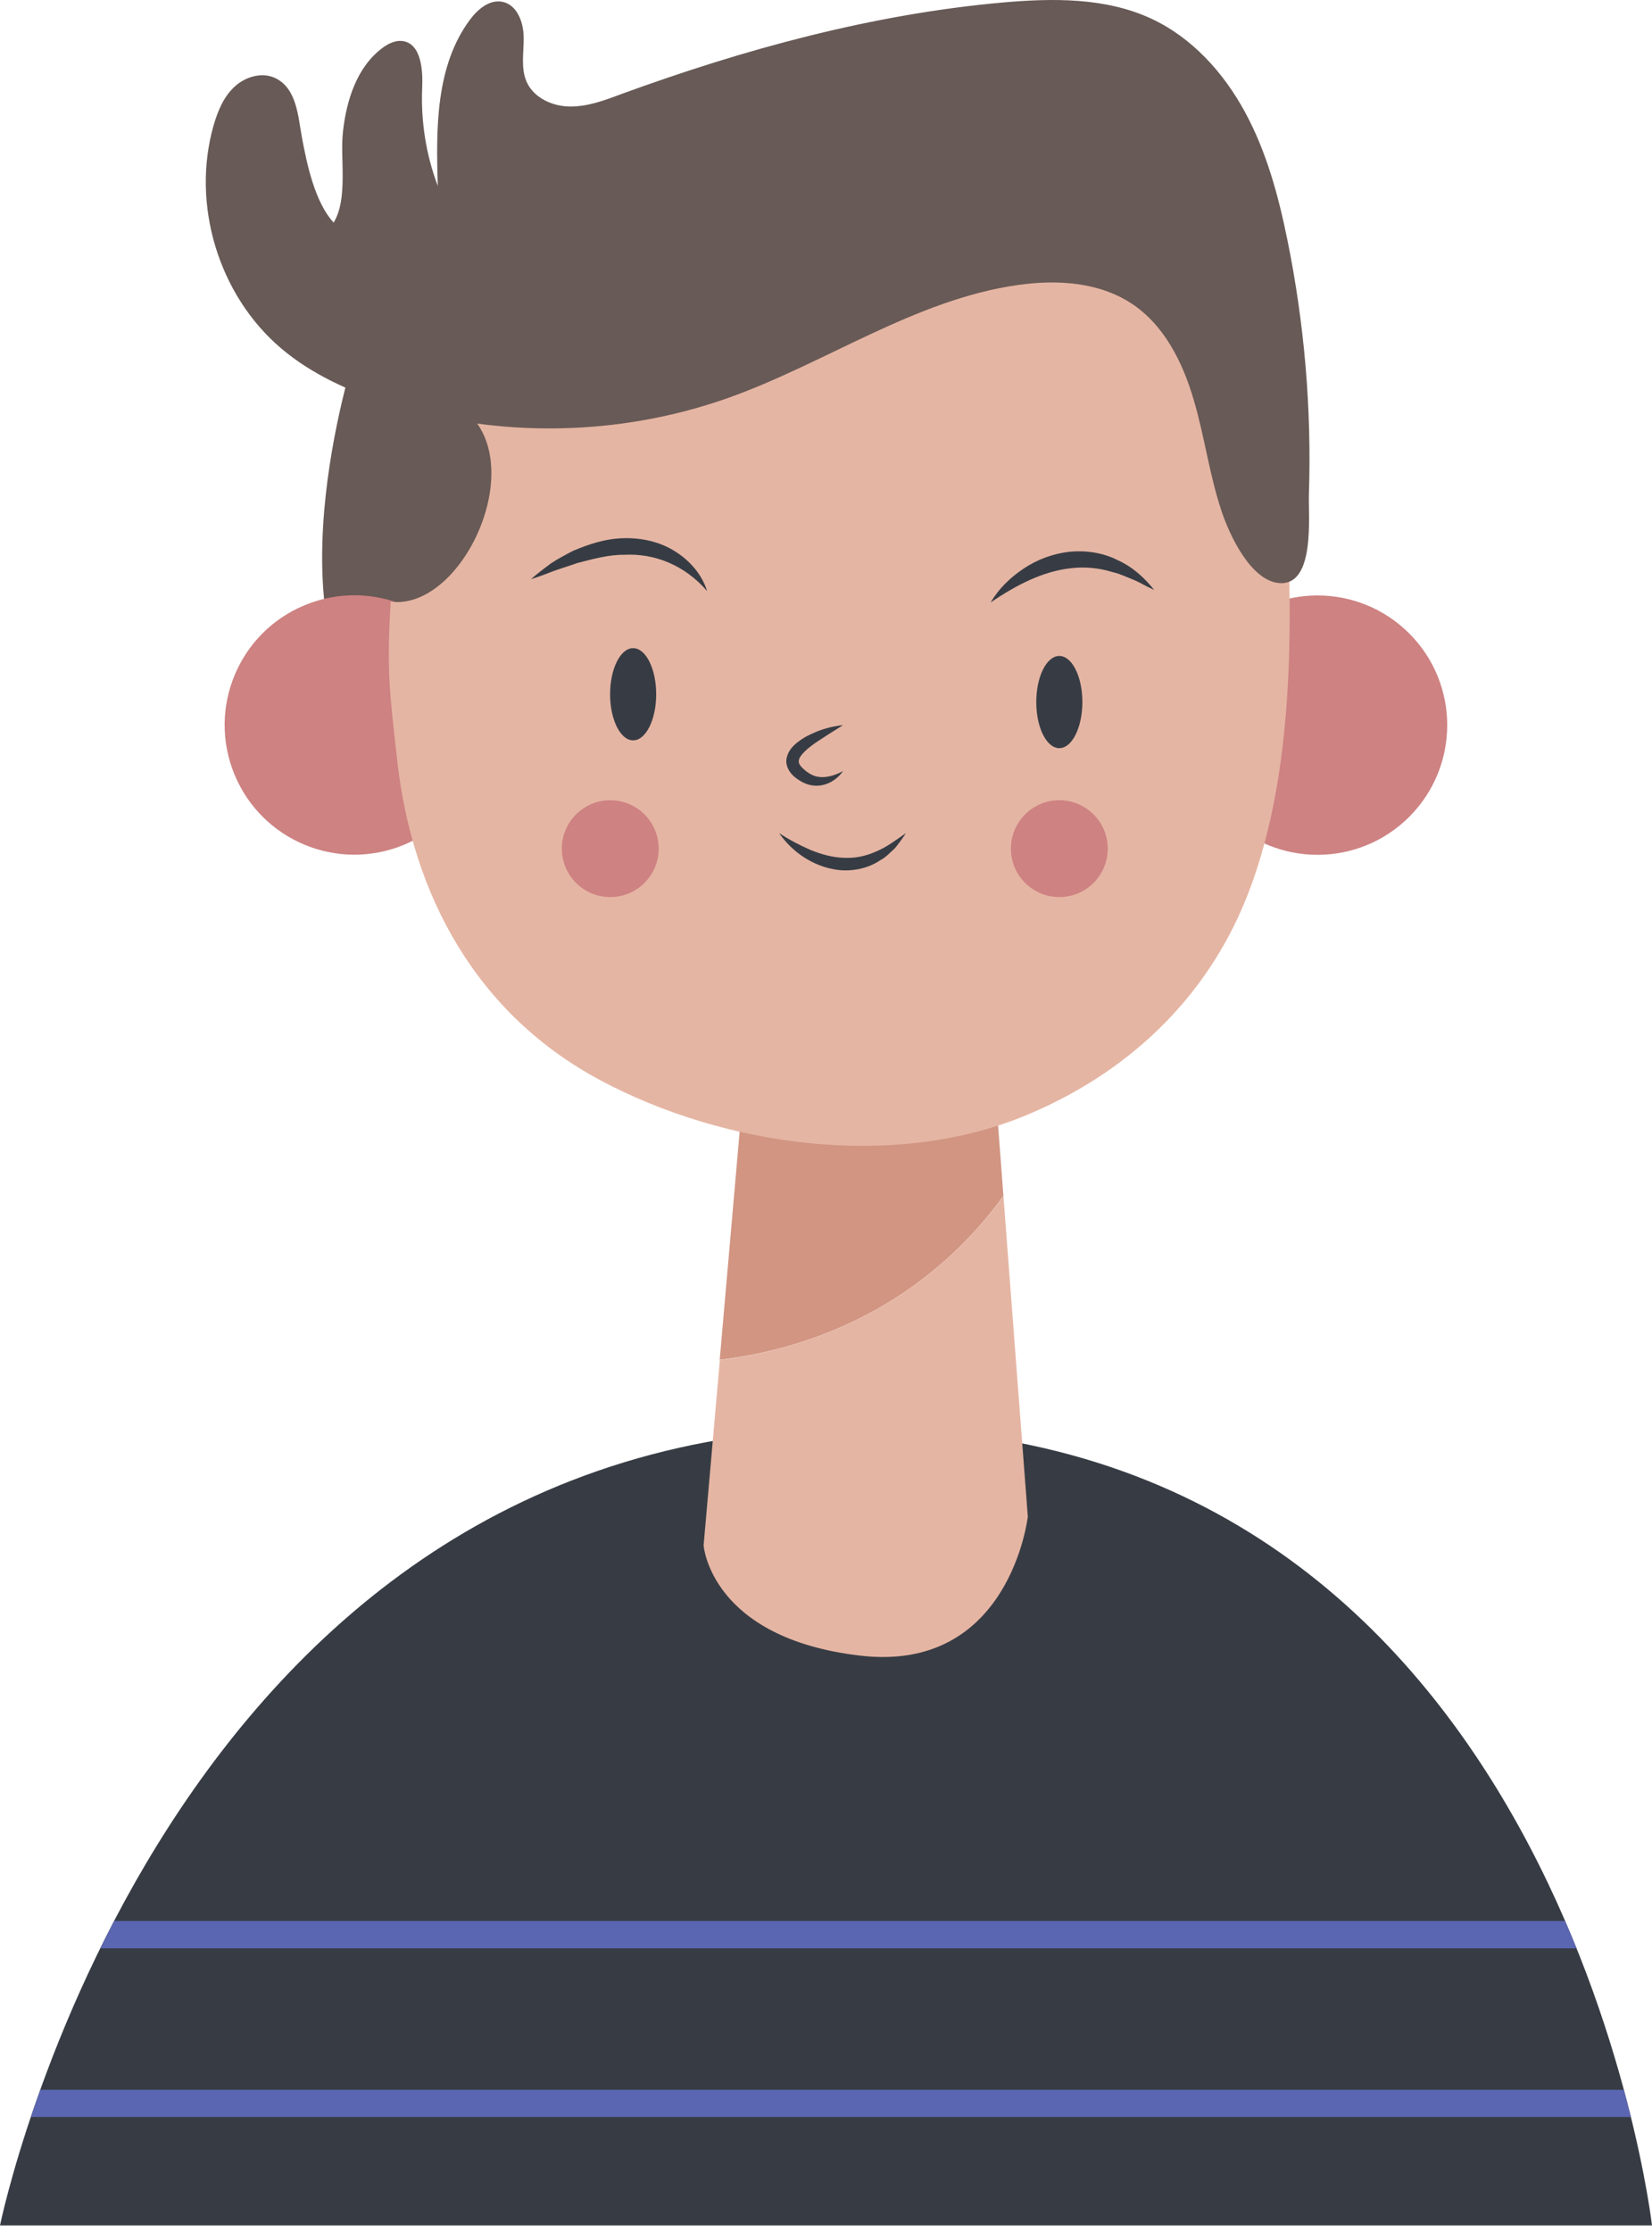 <svg xmlns="http://www.w3.org/2000/svg" width="174" height="235" fill="none" viewBox="0 0 174 235">
    <path fill="#685A56" d="M53.517 41.68l-16.192-4.245s-9.763 30.27 3.826 40.662C54.739 88.472 53.517 41.68 53.517 41.68z"/>
    <path fill="#373C44" d="M0 234.387s17.117-83.979 90.755-83.979c73.639 0 83.245 83.979 83.245 83.979H0z"/>
    <path fill="#CE8282" d="M42.524 88.985c6.975-2.874 10.3-10.857 7.426-17.832-2.873-6.974-10.856-10.3-17.83-7.426-6.976 2.873-10.3 10.857-7.427 17.831 2.873 6.975 10.857 10.3 17.831 7.427zM148.43 86.03c5.334-5.334 5.334-13.982 0-19.316s-13.982-5.334-19.316 0-5.334 13.982 0 19.316 13.982 5.334 19.316 0z"/>
    <path fill="#D19582" d="M105.689 125.955l-2.306-30.356-23.702 3.248-3.877 44.365c7.825-.926 20.575-4.506 29.885-17.257z"/>
    <path fill="#E5B5A3" d="M49.517 43.724c5.921 5.956-.96 20.54-8.367 19.65-.436 7.265-.122 9.449.682 16.68 1.59 14.34 8.436 26.81 21.448 33.745 13.048 6.951 30.811 9.431 44.697 3.702 10.759-4.436 19.073-12.313 23.317-22.968 4.856-12.121 4.909-27.632 4.245-40.714-2.428-48.487-41.92-47.77-41.92-47.77S64.067 7.34 49.518 43.724zM75.821 143.23l-1.712 19.527s.699 9.764 16.489 11.615c15.789 1.852 17.658-14.637 17.658-14.637l-2.567-33.762c-9.31 12.733-22.06 16.313-29.868 17.257z"/>
    <path fill="#373C44" d="M66.687 77.975c1.34 0 2.427-2.174 2.427-4.856 0-2.681-1.087-4.855-2.427-4.855-1.341 0-2.428 2.174-2.428 4.855 0 2.682 1.087 4.856 2.428 4.856zM114.003 73.94c0 2.673-1.083 4.856-2.428 4.856s-2.428-2.166-2.428-4.856c0-2.672 1.083-4.855 2.428-4.855s2.428 2.183 2.428 4.856zM88.799 76.368c-.978.611-1.921 1.205-2.812 1.799-.839.576-1.817 1.38-1.852 1.956-.035.245.105.524.507.873.35.332.75.594 1.188.734.873.28 1.973.035 2.969-.524-.646.926-1.817 1.694-3.179 1.52-.664-.07-1.275-.402-1.782-.786-.454-.315-1.1-1.048-1.013-1.94.123-.855.647-1.396 1.118-1.78.49-.385.996-.7 1.537-.926 1.048-.507 2.184-.804 3.319-.926zM82.057 87.739c1.083.716 2.2 1.292 3.318 1.781 1.136.454 2.288.786 3.459.821 1.152.07 2.323-.157 3.406-.646 1.117-.454 2.113-1.205 3.178-1.956-.349.541-.733 1.083-1.152 1.59-.49.436-.944.96-1.555 1.274-1.135.769-2.567 1.118-3.947 1.066-2.795-.175-5.24-1.8-6.707-3.93z"/>
    <path fill="#CE8282" d="M64.276 94.48c2.817 0 5.1-2.283 5.1-5.1 0-2.816-2.283-5.1-5.1-5.1-2.817 0-5.1 2.284-5.1 5.1 0 2.817 2.283 5.1 5.1 5.1zM111.575 94.48c2.817 0 5.1-2.283 5.1-5.1 0-2.816-2.283-5.1-5.1-5.1-2.817 0-5.1 2.284-5.1 5.1 0 2.817 2.283 5.1 5.1 5.1z"/>
    <path fill="#685A56" d="M128.692 53.924c-1.31-3.878-1.817-7.982-2.987-11.895-1.153-3.93-3.126-7.842-6.55-10.078-3.441-2.253-7.842-2.515-11.912-1.939-10.881 1.537-20.278 8.262-30.636 11.93-11.44 4.035-24.19 4.244-35.754.559-4.052-1.293-8.017-3.074-11.248-5.816-6.585-5.59-9.484-15.161-7.109-23.475.437-1.502 1.048-3.004 2.201-4.07 1.135-1.065 2.917-1.59 4.314-.908 2.253 1.1 2.376 4.017 2.777 6.166.524 2.846 1.363 6.881 3.354 9.047 1.537-2.55.664-6.672.978-9.554.367-3.336 1.467-6.83 4.157-8.838.611-.454 1.345-.82 2.096-.734 1.956.245 2.183 2.952 2.096 4.926-.157 3.51.402 7.056 1.642 10.34-.192-6.06-.227-12.628 3.37-17.484.822-1.118 2.097-2.2 3.46-1.904 1.554.332 2.217 2.201 2.217 3.773.018 1.59-.331 3.249.332 4.699.769 1.659 2.707 2.532 4.541 2.55 1.834.017 3.599-.63 5.31-1.275C78.336 5.193 91.803 1.507 105.566.267c5.31-.471 10.864-.541 15.685 1.694 4.297 1.992 7.633 5.694 9.886 9.852 2.253 4.156 3.511 8.785 4.454 13.431 1.799 8.82 2.568 17.85 2.271 26.846-.07 2.358.663 9.502-3.04 9.327-3.056-.157-5.327-5.1-6.13-7.493z"/>
    <path fill="#5B66B2" d="M166.053 205.2H10.567l1.45-2.882h152.831l1.205 2.882zM171.782 222.963H3.249l.996-2.864H171.03l.751 2.864z"/>
    <path fill="#373C44" d="M104.345 63.443c.838-1.432 2.061-2.62 3.476-3.563 1.414-.943 3.074-1.572 4.803-1.764 1.729-.175 3.545.087 5.082.873 1.572.699 2.848 1.87 3.861 3.144-.769-.332-1.45-.768-2.166-1.065-.734-.28-1.433-.646-2.184-.804-1.449-.454-2.951-.593-4.401-.419-2.987.315-5.781 1.782-8.471 3.598zM74.477 62.255c-2.323-2.707-5.502-4-8.733-3.825-1.624-.018-3.249.437-4.89.856l-2.446.82c-.803.315-1.624.63-2.48.891.664-.593 1.38-1.117 2.096-1.659.75-.489 1.537-.908 2.34-1.327 1.66-.699 3.424-1.293 5.327-1.328 1.87-.052 3.808.367 5.397 1.38 1.59.978 2.865 2.48 3.389 4.192z"/>
</svg>
